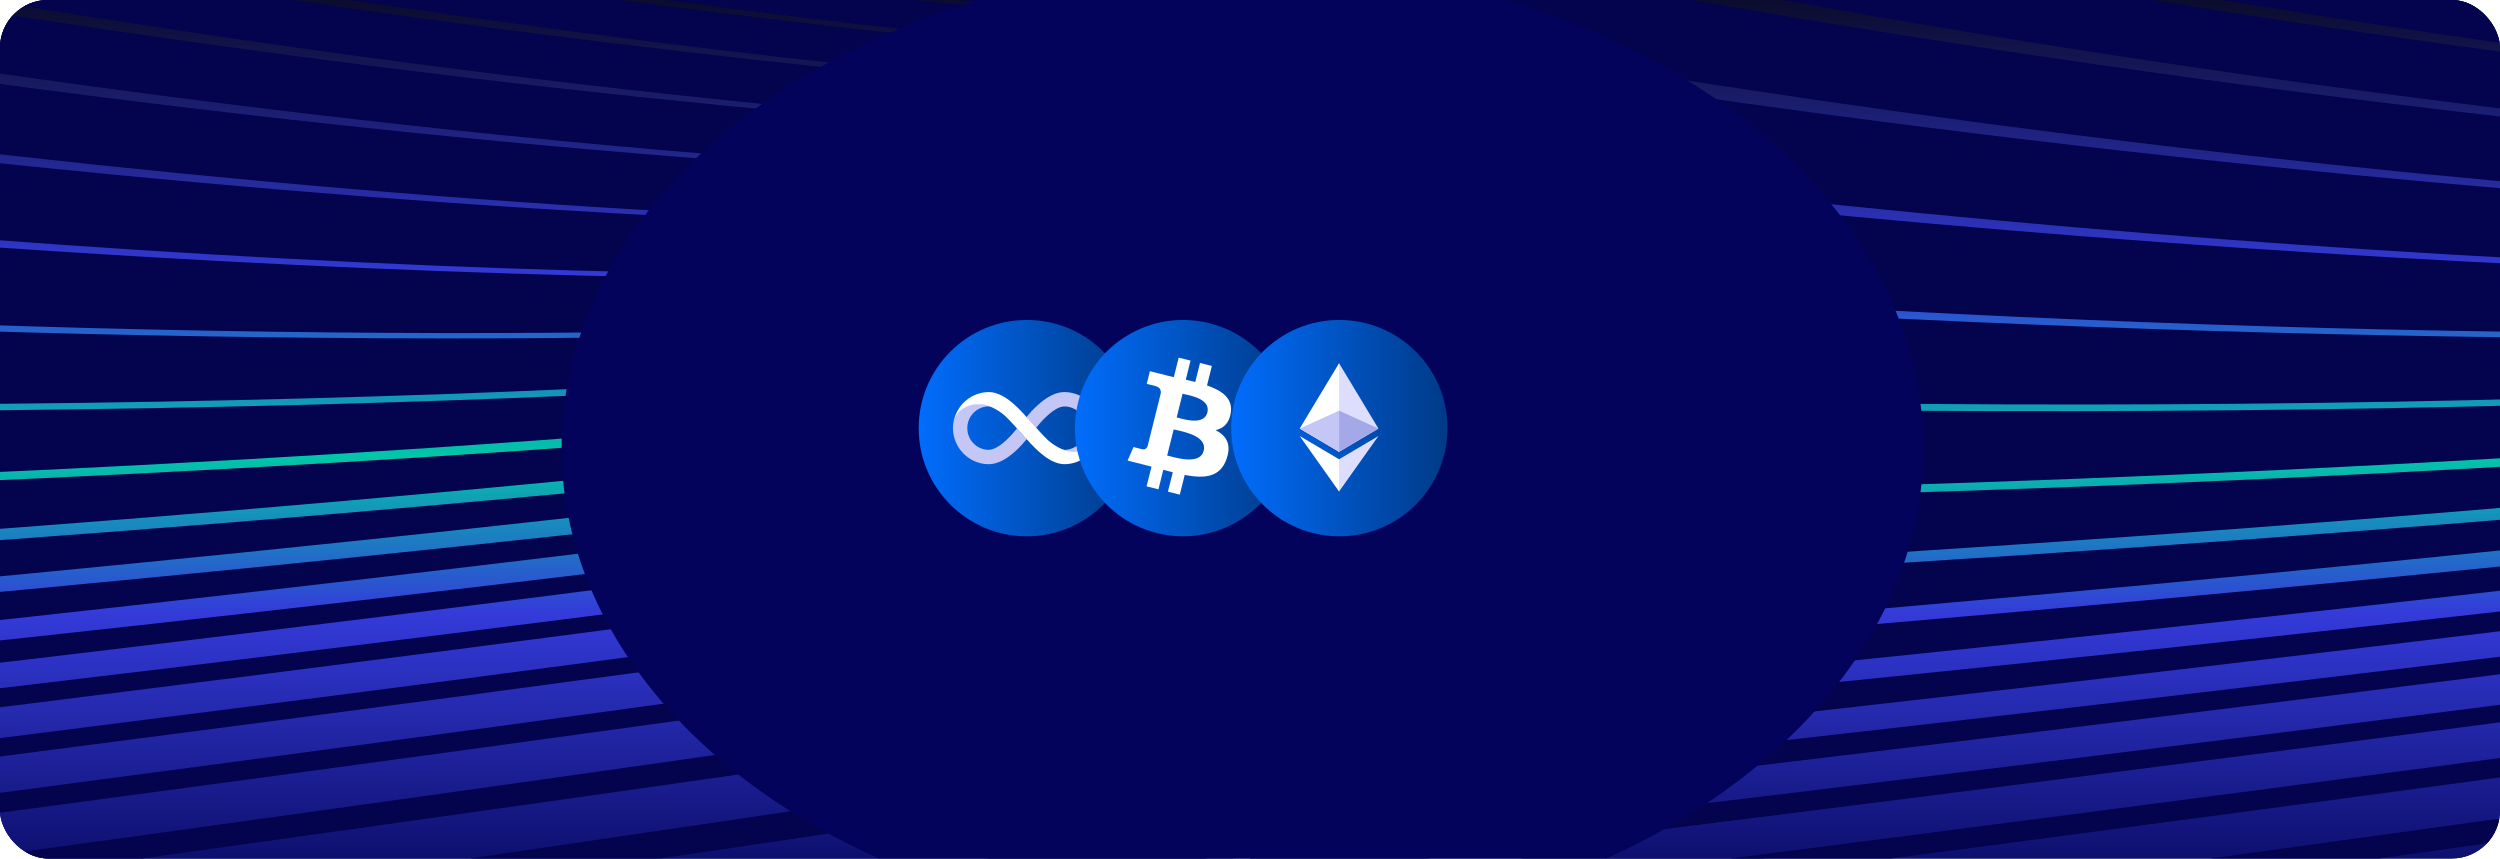 <svg width="416" height="143" viewBox="0 0 416 143" fill="none" xmlns="http://www.w3.org/2000/svg">
    <g clip-path="url(#clip0_2391_1848)">
        <rect width="416" height="142.843" rx="8" fill="#03035C"/>
        <g clip-path="url(#clip1_2391_1848)">
            <rect width="369.323" height="206.839" transform="translate(-164.145 -33.831)" fill="url(#paint0_linear_2391_1848)"/>
            <rect width="372.491" height="206.839" transform="translate(-164.145 -33.831)" fill="url(#paint1_linear_2391_1848)"/>
            <path d="M274.139 -9.329C296.946 -11.784 278.514 -21.291 227.101 -33.831H225.052C269.793 -23.295 286.96 -15.213 269.023 -12.692C243.425 -9.081 148.404 -17.091 37.947 -33.831H30.665C143.811 -15.412 243.934 -6.075 274.139 -9.329ZM113.678 173.007C185.151 161.201 244.239 151.26 294.388 142.666V135.825C234.384 146.065 161.53 158.175 69.969 173.007H113.678ZM278.907 -5.519C308.138 -7.925 290.216 -19.023 233.279 -33.831H230.677C281.407 -21.203 298.908 -11.652 275.36 -9.103C243.803 -5.695 140.904 -15.048 24.138 -33.831H15.438C134.334 -13.259 242.32 -2.497 278.907 -5.519ZM294.388 173.007V169.875C289.111 170.903 283.718 171.947 278.238 173.007H294.388ZM6.098 173.007C128.563 154.304 221.083 139.721 294.388 127.788V122.081C213.568 135.293 109.143 151.646 -33.015 173.007H6.098ZM222.043 173.007C248.106 168.297 272.133 163.927 294.388 159.847V151.62C259.182 157.982 219.586 165.048 174.409 173.007H222.043ZM-98.271 173.007C77.978 147.889 201.751 129.395 294.388 114.835V110.073C195.951 125.727 61.815 145.704 -133.027 173.007H-98.271ZM-251.763 167.848C9.153 134.871 177.723 111.497 294.388 93.597V90.258C178.13 108.472 8.701 131.862 -251.763 163.778V167.848ZM-251.763 147.319C8.409 118.086 179.264 95.348 294.388 77.152V74.732C180.034 93.152 7.497 115.502 -251.763 142.107V147.319ZM-197.769 173.007C32.787 142.164 185.529 120.302 294.388 103.521V99.538C180.776 117.355 18.309 140.527 -230.26 173.007H-197.769ZM-251.763 157.091C8.887 125.836 178.377 102.832 294.388 84.87V82.041C178.93 100.308 8.242 123.194 -251.763 152.786V157.091ZM194.73 -33.154C194.512 -33.369 194.134 -33.595 193.611 -33.831H186.59C185.311 -31.475 158.812 -31.36 119.914 -33.831H115.045C164.336 -30.088 198.015 -29.928 194.73 -33.154ZM204.309 -31.371C204.033 -32.059 202.027 -32.896 198.582 -33.831H194.207C194.803 -33.573 195.224 -33.325 195.457 -33.088C198.844 -29.703 164.321 -29.785 113.519 -33.639C112.69 -33.699 111.876 -33.771 111.048 -33.831H107.065C108.344 -33.721 109.608 -33.606 110.888 -33.496C166.371 -28.745 205.69 -28.007 204.309 -31.371ZM171.487 -33.831H137.895C153.201 -33.27 164.917 -33.292 171.487 -33.831ZM185.82 -33.831H173.755C166.807 -33.011 151.893 -32.967 131.776 -33.831H124.348C159.801 -31.668 183.915 -31.756 185.82 -33.831ZM214.077 -29.383C214.368 -30.495 210.094 -32.031 202.158 -33.831H199.338C202.797 -32.874 204.803 -32.009 205.08 -31.299C206.519 -27.765 166.24 -28.436 109.143 -33.303C107.123 -33.474 105.117 -33.655 103.111 -33.831H99.39C101.57 -33.622 103.736 -33.407 105.916 -33.198C167.868 -27.319 213.176 -25.915 214.077 -29.383ZM223.889 -27.187C225.372 -28.657 218.438 -31.007 205.08 -33.831H203.204C211.039 -32.004 215.226 -30.44 214.92 -29.295C213.961 -25.651 167.461 -27 103.707 -33.022C100.916 -33.286 98.154 -33.562 95.392 -33.831H91.7C94.36 -33.545 97.02 -33.264 99.695 -32.984C168.478 -25.816 220.328 -23.636 223.889 -27.187ZM260.417 -16.21C273.151 -18.572 256.493 -25.255 217.537 -33.831H216.214C248.106 -26.912 262.307 -21.434 253.135 -19.139C237.974 -15.34 160.803 -20.641 66.292 -33.099C64.46 -33.342 62.643 -33.589 60.812 -33.831H55.477C56.349 -33.705 57.207 -33.578 58.094 -33.452C157.577 -19.249 241.216 -12.654 260.417 -16.21ZM252.059 -19.293C260.97 -21.517 246.23 -26.956 213.83 -33.831H212.667C238.076 -28.436 250.024 -24.104 244.065 -22.012C233.279 -18.197 164.714 -22.304 78.473 -32.84C75.784 -33.171 73.124 -33.501 70.478 -33.831H65.769C67.673 -33.573 69.591 -33.319 71.51 -33.066C162.882 -20.95 237.64 -15.687 252.059 -19.293ZM267.86 -12.89C285.215 -15.329 267.307 -23.366 221.941 -33.831H220.299C258.717 -25.194 274.691 -18.472 261.551 -16.034C241.375 -12.29 154.815 -18.957 51.727 -33.589C51.174 -33.672 50.622 -33.754 50.055 -33.831H43.863C150.919 -17.448 243.352 -9.444 267.86 -12.89ZM243.047 -22.15C248.818 -24.176 236.477 -28.48 210.647 -33.831H209.469C228.555 -29.796 237.96 -26.488 234.558 -24.66C227.523 -20.873 166.938 -23.928 88.561 -32.769C85.465 -33.121 82.397 -33.474 79.316 -33.831H75.115C77.644 -33.512 80.188 -33.198 82.746 -32.885C166.298 -22.623 232.785 -18.522 243.047 -22.15ZM233.599 -24.781C236.898 -26.559 227.232 -29.829 207.812 -33.831H206.417C219.572 -30.98 226.316 -28.596 224.79 -27.082C221.04 -23.35 167.766 -25.497 96.89 -32.84C93.75 -33.165 90.625 -33.496 87.514 -33.831H83.691C86.467 -33.507 89.258 -33.182 92.049 -32.868C168.042 -24.247 226.912 -21.175 233.599 -24.781ZM-251.763 115.829C4.016 99.089 183.538 78.072 294.388 58.691V56.825C182.157 76.114 0.638 94.43 -251.763 102.992V115.829ZM240.591 -33.831H237.393C270.462 -25.106 289.605 -17.834 294.388 -12.868V-14.9C285.201 -19.959 267.307 -26.4 240.591 -33.831ZM-58.973 -33.831H-78.725C57.41 -3.345 202.434 14.277 274.226 12.576C281.872 12.394 288.573 12.014 294.388 11.469V7.148C290.506 7.489 286.175 7.748 281.364 7.913C217.9 10.11 79.185 -5.585 -58.973 -33.831ZM280.157 -5.271C242 -2.106 130.962 -12.879 8.17 -33.831H-2.281C121.818 -10.986 238.09 1.302 281.829 -1.445C287.076 -1.776 291.233 -2.299 294.388 -2.981V-8.47C292.338 -6.994 287.701 -5.893 280.157 -5.271ZM-32.515 -33.831H-48.291C84.578 -6.037 219.092 9.658 280.142 7.572C285.506 7.39 290.23 7.087 294.388 6.669V2.414C291.233 2.76 287.672 3.03 283.675 3.217C229.747 5.772 101.032 -8.156 -32.515 -33.831ZM-251.763 137.807C7.608 111.302 180.47 88.852 294.388 70.307V68.188C181.575 86.777 6.477 108.381 -251.763 130.874V137.807ZM249.094 -33.831H245.111C268.543 -27.198 284.91 -21.368 294.388 -16.601V-17.531C284.387 -22.232 269.371 -27.71 249.094 -33.831ZM283.994 -33.831H276.814C283.326 -31.404 289.169 -29.064 294.388 -26.823V-29.367C293.661 -29.697 292.919 -30.027 292.164 -30.363C289.547 -31.514 286.8 -32.67 283.994 -33.831ZM259.007 -33.831H254.138C271.523 -28.492 284.867 -23.653 294.388 -19.392V-20.476C285.404 -24.517 273.674 -28.987 259.007 -33.831ZM290.87 -33.831C292.062 -33.336 293.239 -32.84 294.388 -32.345V-33.831H290.87ZM271.639 -33.452C271.305 -33.578 270.941 -33.705 270.592 -33.831H264.633C276.508 -29.829 286.407 -26.091 294.388 -22.645V-24.28C287.919 -27.165 280.375 -30.226 271.639 -33.452ZM-10.46 -33.831H-23.211C105.567 -8.58 230.619 5.342 282.41 2.909C287.018 2.694 290.986 2.364 294.388 1.935V-2.398C291.35 -1.869 287.599 -1.451 283.079 -1.165C237.523 1.714 117.952 -10.584 -10.46 -33.831ZM-251.763 37.794V60.497C-176.289 64.945 -99.61 67.356 -25.04 67.307C115.699 67.219 223.206 57.706 294.388 44.56V42.077C242.102 50.665 168.551 56.352 73.952 56.308C-28.748 56.253 -142.66 49.526 -251.763 37.794ZM-251.763 62.473V82.651C-226.41 82.894 -201.187 82.961 -176.189 82.838C37.293 81.788 196.14 67.12 294.388 49.008V46.878C221.985 59.247 114.536 68.177 -26.39 68.408C-99.807 68.529 -175.927 66.437 -251.763 62.473ZM-251.763 84.251V101.268C0.243 92.863 183 73.78 294.388 53.676V51.749C194.599 69.019 35.708 82.979 -179.528 84.283C-203.36 84.427 -227.462 84.414 -251.763 84.251ZM-251.763 127.641C6.429 105.077 182.157 83.116 294.388 64.196V62.264C182.942 81.064 4.464 101.48 -251.763 118.146V127.641ZM-251.763 11.888V34.849C-144.642 47.747 -29.986 55.278 74.243 55.421C169.336 55.553 243.003 49.404 294.388 40.161V37.233C256.9 42.958 206.431 46.514 142.634 46.476C23.804 46.404 -121.967 33.484 -251.763 11.888ZM-131.003 -33.831H-163.694C-23.749 2.551 147.503 24.714 247.611 23.845C266.188 23.685 281.698 22.799 294.388 21.334V16.985C285.957 17.739 276.189 18.23 264.967 18.406C177.156 19.793 14.434 0.03 -131.003 -33.831ZM-181.31 -33.831H-224.791C-84.471 5.81 104.187 30.742 223.918 30.302C252.626 30.197 275.985 28.733 294.388 26.267V22.083C281.727 23.371 266.566 24.164 248.687 24.329C144.756 25.292 -33.289 3.113 -181.31 -33.831ZM-251.763 -13.121V7.638C-125.938 31.188 21.623 45.573 142.329 45.738C206.897 45.832 257.525 41.934 294.388 35.697V32.278C267.802 35.917 233.424 38.097 190.776 38.141C65.085 38.273 -109.5 18.73 -251.763 -13.121ZM-91.14 -33.831H-116.361C22.19 -0.493 179.264 19.265 263.819 17.971C275.651 17.789 285.797 17.239 294.388 16.369V11.998C288.806 12.46 282.512 12.791 275.447 12.961C200.85 14.767 51 -2.86 -91.14 -33.831ZM-246.399 -33.831H-251.763V-18.693C-115.733 15.829 62.454 37.552 190.137 37.514C233.57 37.497 268.165 35.086 294.388 31.073V27.208C275.84 29.416 252.772 30.731 224.834 30.852C100.509 31.387 -96.496 6.432 -246.399 -33.831Z" fill="#03035C"/>
            <rect width="369.323" height="206.839" transform="translate(208.085 -33.831)" fill="url(#paint2_linear_2391_1848)"/>
            <g clip-path="url(#clip2_2391_1848)">
                <path d="M646.369 -9.329C669.176 -11.784 650.744 -21.291 599.331 -33.831H597.281C642.023 -23.295 659.189 -15.213 641.252 -12.692C615.655 -9.081 520.634 -17.091 410.177 -33.831H402.894C516.041 -15.412 616.164 -6.075 646.369 -9.329ZM485.908 173.007C557.381 161.201 616.469 151.26 666.617 142.666V135.825C606.613 146.065 533.76 158.175 442.199 173.007H485.908ZM651.137 -5.519C680.368 -7.925 662.445 -19.023 605.509 -33.831H602.907C653.637 -21.203 671.138 -11.652 647.59 -9.103C616.033 -5.695 513.134 -15.048 396.368 -33.831H387.668C506.564 -13.259 614.55 -2.497 651.137 -5.519ZM666.617 173.007V169.875C661.341 170.903 655.948 171.947 650.468 173.007H666.617ZM378.327 173.007C500.793 154.304 593.313 139.721 666.617 127.788V122.081C585.798 135.293 481.373 151.646 339.214 173.007H378.327ZM594.273 173.007C620.335 168.297 644.363 163.927 666.617 159.847V151.62C631.412 157.982 591.816 165.048 546.639 173.007H594.273ZM273.959 173.007C450.208 147.889 573.981 129.395 666.617 114.835V110.073C568.181 125.727 434.044 145.704 239.202 173.007H273.959ZM120.467 167.848C381.383 134.871 549.953 111.497 666.617 93.597V90.258C550.36 108.472 380.931 131.862 120.467 163.778V167.848ZM120.467 147.319C380.638 118.086 551.494 95.348 666.617 77.152V74.732C552.264 93.152 379.727 115.502 120.467 142.107V147.319ZM174.461 173.007C405.016 142.164 557.759 120.302 666.617 103.521V99.538C553.005 117.355 390.539 140.527 141.969 173.007H174.461ZM120.467 157.091C381.117 125.836 550.607 102.832 666.617 84.87V82.041C551.159 100.308 380.471 123.194 120.467 152.786V157.091ZM566.96 -33.154C566.742 -33.369 566.364 -33.595 565.841 -33.831H558.82C557.541 -31.475 531.042 -31.36 492.144 -33.831H487.275C536.565 -30.088 570.245 -29.928 566.96 -33.154ZM576.539 -31.371C576.263 -32.059 574.257 -32.896 570.812 -33.831H566.436C567.032 -33.573 567.454 -33.325 567.687 -33.088C571.074 -29.703 536.551 -29.785 485.748 -33.639C484.92 -33.699 484.106 -33.771 483.277 -33.831H479.294C480.574 -33.721 481.838 -33.606 483.117 -33.496C538.6 -28.745 577.92 -28.007 576.539 -31.371ZM543.717 -33.831H510.125C525.431 -33.27 537.147 -33.292 543.717 -33.831ZM558.049 -33.831H545.985C539.036 -33.011 524.123 -32.967 504.005 -33.831H496.577C532.03 -31.668 556.145 -31.756 558.049 -33.831ZM586.307 -29.383C586.598 -30.495 582.324 -32.031 574.388 -33.831H571.568C575.027 -32.874 577.033 -32.009 577.309 -31.299C578.748 -27.765 538.47 -28.436 481.373 -33.303C479.352 -33.474 477.347 -33.655 475.341 -33.831H471.62C473.8 -33.622 475.966 -33.407 478.146 -33.198C540.098 -27.319 585.406 -25.915 586.307 -29.383ZM596.119 -27.187C597.601 -28.657 590.668 -31.007 577.309 -33.831H575.434C583.269 -32.004 587.455 -30.44 587.15 -29.295C586.191 -25.651 539.691 -27 475.937 -33.022C473.146 -33.286 470.384 -33.562 467.622 -33.831H463.93C466.59 -33.545 469.25 -33.264 471.925 -32.984C540.708 -25.816 592.557 -23.636 596.119 -27.187ZM632.647 -16.21C645.38 -18.572 628.722 -25.255 589.766 -33.831H588.444C620.335 -26.912 634.537 -21.434 625.365 -19.139C610.204 -15.34 533.033 -20.641 438.521 -33.099C436.69 -33.342 434.873 -33.589 433.041 -33.831H427.707C428.579 -33.705 429.437 -33.578 430.323 -33.452C529.806 -19.249 613.445 -12.654 632.647 -16.21ZM624.289 -19.293C633.199 -21.517 618.46 -26.956 586.06 -33.831H584.897C610.306 -28.436 622.254 -24.104 616.294 -22.012C605.509 -18.197 536.943 -22.304 450.702 -32.84C448.013 -33.171 445.353 -33.501 442.708 -33.831H437.998C439.902 -33.573 441.821 -33.319 443.74 -33.066C535.112 -20.95 609.869 -15.687 624.289 -19.293ZM640.089 -12.89C657.445 -15.329 639.537 -23.366 594.171 -33.831H592.528C630.946 -25.194 646.921 -18.472 633.781 -16.034C613.605 -12.29 527.044 -18.957 423.957 -33.589C423.404 -33.672 422.852 -33.754 422.285 -33.831H416.093C523.149 -17.448 615.582 -9.444 640.089 -12.89ZM615.277 -22.15C621.048 -24.176 608.707 -28.48 582.877 -33.831H581.699C600.785 -29.796 610.189 -26.488 606.788 -24.66C599.753 -20.873 539.167 -23.928 460.79 -32.769C457.694 -33.121 454.627 -33.474 451.546 -33.831H447.345C449.874 -33.512 452.418 -33.198 454.976 -32.885C538.528 -22.623 605.015 -18.522 615.277 -22.15ZM605.829 -24.781C609.128 -26.559 599.462 -29.829 580.042 -33.831H578.647C591.801 -30.98 598.546 -28.596 597.02 -27.082C593.27 -23.35 539.996 -25.497 469.119 -32.84C465.98 -33.165 462.854 -33.496 459.744 -33.831H455.921C458.697 -33.507 461.488 -33.182 464.279 -32.868C540.272 -24.247 599.142 -21.175 605.829 -24.781ZM120.467 115.829C376.246 99.089 555.767 78.072 666.617 58.691V56.825C554.386 76.114 372.868 94.43 120.467 102.992V115.829ZM612.82 -33.831H609.622C642.691 -25.106 661.835 -17.834 666.617 -12.868V-14.9C657.431 -19.959 639.537 -26.4 612.82 -33.831ZM313.256 -33.831H293.505C429.64 -3.345 574.664 14.277 646.456 12.576C654.102 12.394 660.803 12.014 666.617 11.469V7.148C662.736 7.489 658.405 7.748 653.593 7.913C590.13 10.11 451.415 -5.585 313.256 -33.831ZM652.387 -5.271C614.23 -2.106 503.191 -12.879 380.4 -33.831H369.949C494.048 -10.986 610.32 1.302 654.058 -1.445C659.306 -1.776 663.463 -2.299 666.617 -2.981V-8.47C664.568 -6.994 659.931 -5.893 652.387 -5.271ZM339.714 -33.831H323.939C456.807 -6.037 591.322 9.658 652.372 7.572C657.736 7.39 662.46 7.087 666.617 6.669V2.414C663.463 2.76 659.902 3.03 655.904 3.217C601.977 5.772 473.262 -8.156 339.714 -33.831ZM120.467 137.807C379.838 111.302 552.7 88.852 666.617 70.307V68.188C553.805 86.777 378.707 108.381 120.467 130.874V137.807ZM621.324 -33.831H617.341C640.773 -27.198 657.14 -21.368 666.617 -16.601V-17.531C656.617 -22.232 641.601 -27.71 621.324 -33.831ZM656.224 -33.831H649.043C655.555 -31.404 661.399 -29.064 666.617 -26.823V-29.367C665.891 -29.697 665.149 -30.027 664.393 -30.363C661.777 -31.514 659.03 -32.67 656.224 -33.831ZM631.237 -33.831H626.368C643.752 -28.492 657.096 -23.653 666.617 -19.392V-20.476C657.634 -24.517 645.904 -28.987 631.237 -33.831ZM663.1 -33.831C664.292 -33.336 665.469 -32.84 666.617 -32.345V-33.831H663.1ZM643.869 -33.452C643.534 -33.578 643.171 -33.705 642.822 -33.831H636.862C648.738 -29.829 658.637 -26.091 666.617 -22.645V-24.28C660.149 -27.165 652.605 -30.226 643.869 -33.452ZM361.77 -33.831H349.019C477.797 -8.58 602.849 5.342 654.64 2.909C659.248 2.694 663.216 2.364 666.617 1.935V-2.398C663.579 -1.869 659.829 -1.451 655.308 -1.165C609.753 1.714 490.182 -10.584 361.77 -33.831ZM120.467 37.794V60.497C195.941 64.945 272.62 67.356 347.19 67.307C487.929 67.219 595.435 57.706 666.617 44.56V42.077C614.332 50.665 540.781 56.352 446.182 56.308C343.482 56.253 229.569 49.526 120.467 37.794ZM120.467 62.473V82.651C145.82 82.894 171.042 82.961 196.041 82.838C409.523 81.788 568.37 67.12 666.617 49.008V46.878C594.214 59.247 486.766 68.177 345.84 68.408C272.422 68.529 196.303 66.437 120.467 62.473ZM120.467 84.251V101.268C372.472 92.863 555.229 73.78 666.617 53.676V51.749C566.829 69.019 407.938 82.979 192.702 84.283C168.869 84.427 144.768 84.414 120.467 84.251ZM120.467 127.641C378.659 105.077 554.386 83.116 666.617 64.196V62.264C555.171 81.064 376.693 101.48 120.467 118.146V127.641ZM120.467 11.888V34.849C227.588 47.747 342.244 55.278 446.473 55.421C541.566 55.553 615.233 49.404 666.617 40.161V37.233C629.129 42.958 578.661 46.514 514.863 46.476C396.033 46.404 250.263 33.484 120.467 11.888ZM241.227 -33.831H208.536C348.481 2.551 519.733 24.714 619.841 23.845C638.418 23.685 653.927 22.799 666.617 21.334V16.985C658.187 17.739 648.418 18.23 637.197 18.406C549.386 19.793 386.664 0.03 241.227 -33.831ZM190.92 -33.831H147.439C287.759 5.81 476.416 30.742 596.148 30.302C624.856 30.197 648.215 28.733 666.617 26.267V22.083C653.957 23.371 638.796 24.164 620.917 24.329C516.986 25.292 338.941 3.113 190.92 -33.831ZM120.467 -13.121V7.638C246.291 31.188 393.853 45.573 514.558 45.738C579.126 45.832 629.754 41.934 666.617 35.697V32.278C640.031 35.917 605.654 38.097 563.006 38.141C437.315 38.273 262.73 18.73 120.467 -13.121ZM281.09 -33.831H255.869C394.42 -0.493 551.494 19.265 636.049 17.971C647.881 17.789 658.027 17.239 666.617 16.369V11.998C661.036 12.46 654.742 12.791 647.677 12.961C573.079 14.767 423.23 -2.86 281.09 -33.831ZM125.83 -33.831H120.467V-18.693C256.497 15.829 434.684 37.552 562.366 37.514C605.799 37.497 640.395 35.086 666.617 31.073V27.208C648.07 29.416 625.001 30.731 597.063 30.852C472.739 31.387 275.734 6.432 125.83 -33.831Z" fill="#03035C"/>
            </g>
            <rect opacity="0.15" width="416" height="142.843" fill="#010104"/>
            <g filter="url(#filter0_f_2391_1848)">
                <ellipse cx="206.747" cy="74.554" rx="113.298" ry="80.819" fill="#03035C"/>
            </g>
        </g>
        <circle cx="170.868" cy="71.241" r="18" fill="url(#paint3_linear_2391_1848)"/>
        <path d="M177.112 65.241C175.748 65.241 174.259 65.967 172.683 67.406C171.932 68.081 171.281 68.807 170.806 69.395C170.806 69.395 171.569 70.259 172.407 71.185C172.858 70.622 173.521 69.858 174.272 69.17C175.673 67.894 176.587 67.631 177.112 67.631C179.077 67.631 180.678 69.245 180.678 71.247C180.678 73.224 179.089 74.838 177.112 74.864C177.025 74.864 176.9 74.851 176.774 74.826C177.35 75.089 177.963 75.276 178.551 75.276C182.155 75.276 182.856 72.836 182.906 72.661C183.006 72.211 183.068 71.748 183.068 71.26C183.043 67.931 180.391 65.241 177.112 65.241Z" fill="#C4C7F6"/>
        <path d="M164.524 77.241C165.888 77.241 167.377 76.515 168.954 75.076C169.704 74.401 170.355 73.675 170.831 73.087C170.831 73.087 170.067 72.223 169.229 71.297C168.779 71.86 168.115 72.624 167.365 73.312C165.963 74.588 165.05 74.851 164.524 74.851C162.56 74.851 160.958 73.237 160.958 71.235C160.958 69.258 162.547 67.644 164.524 67.618C164.612 67.618 164.737 67.631 164.862 67.656C164.286 67.393 163.673 67.206 163.085 67.206C159.481 67.206 158.781 69.646 158.731 69.821C158.63 70.271 158.568 70.734 158.568 71.222C158.58 74.538 161.246 77.241 164.524 77.241Z" fill="#C4C7F6"/>
        <path fill-rule="evenodd" clip-rule="evenodd" d="M163.098 67.268C164.95 67.318 166.877 68.845 167.264 69.22C168.187 70.108 169.058 71.1 169.216 71.281C169.232 71.299 169.24 71.309 169.242 71.31C170.08 72.236 170.843 73.099 170.843 73.099L170.856 73.087C172.57 75.051 174.86 77.241 177.137 77.241C179.928 77.228 182.28 75.264 182.906 72.624C182.843 72.811 181.917 75.276 178.539 75.189C176.699 75.139 174.772 73.625 174.384 73.249C173.371 72.273 172.42 71.172 172.42 71.172C171.581 70.246 170.818 69.383 170.818 69.383C170.806 69.383 170.806 69.395 170.806 69.395C169.104 67.418 166.814 65.241 164.537 65.241C161.746 65.254 159.394 67.206 158.768 69.833C158.843 69.52 159.807 67.193 163.098 67.268ZM158.756 69.846V69.821C158.768 69.833 158.768 69.846 158.756 69.846Z" fill="white"/>
        <path d="M214.329 75.595C211.925 85.238 202.159 91.107 192.515 88.702C182.875 86.298 177.006 76.531 179.411 66.888C181.814 57.245 191.581 51.376 201.222 53.78C210.865 56.184 216.734 65.952 214.329 75.595L214.329 75.595H214.329Z" fill="url(#paint4_linear_2391_1848)"/>
        <path fill-rule="evenodd" clip-rule="evenodd" d="M204.807 68.677C205.165 66.281 203.342 64.993 200.848 64.135L201.657 60.89L199.682 60.398L198.894 63.557C198.375 63.427 197.842 63.305 197.312 63.184L198.105 60.004L196.131 59.512L195.322 62.756C194.892 62.658 194.47 62.561 194.06 62.459L194.063 62.449L191.339 61.769L190.813 63.879C190.813 63.879 192.279 64.214 192.248 64.235C193.048 64.435 193.192 64.964 193.168 65.384L192.247 69.081C192.302 69.094 192.373 69.115 192.452 69.146L192.395 69.132C192.346 69.12 192.295 69.107 192.243 69.095L190.952 74.273C190.854 74.516 190.606 74.881 190.047 74.742C190.066 74.771 188.611 74.384 188.611 74.384L187.63 76.645L190.201 77.286C190.482 77.356 190.76 77.429 191.036 77.501L191.036 77.501C191.228 77.551 191.419 77.601 191.609 77.649L190.792 80.931L192.765 81.423L193.574 78.176C194.113 78.323 194.636 78.457 195.148 78.585L194.341 81.817L196.317 82.309L197.134 79.033C200.502 79.67 203.035 79.413 204.101 76.367C204.96 73.914 204.058 72.499 202.286 71.577C203.577 71.279 204.549 70.43 204.808 68.677L204.807 68.676L204.807 68.677ZM200.294 75.005C199.734 77.255 196.212 76.325 194.6 75.899L194.6 75.899C194.455 75.861 194.326 75.826 194.215 75.799L195.3 71.451C195.435 71.485 195.599 71.522 195.786 71.563C197.453 71.938 200.868 72.704 200.294 75.005H200.294ZM196.12 69.545C197.463 69.904 200.394 70.686 200.905 68.641H200.905C201.426 66.549 198.578 65.918 197.187 65.61C197.03 65.576 196.892 65.545 196.779 65.517L195.796 69.46C195.889 69.484 195.998 69.513 196.12 69.545Z" fill="white"/>
        <circle cx="222.868" cy="71.241" r="18" fill="url(#paint5_linear_2391_1848)"/>
        <path d="M222.819 60.441L222.676 60.927V75.04L222.819 75.183L229.369 71.31L222.819 60.441Z" fill="#DDDEFE"/>
        <path d="M222.819 60.441L216.268 71.31L222.819 75.183V68.333V60.441Z" fill="white"/>
        <path d="M222.818 76.422L222.738 76.521V81.548L222.818 81.784L229.373 72.552L222.818 76.422Z" fill="#DDDEFE"/>
        <path d="M222.819 81.784V76.422L216.268 72.552L222.819 81.784Z" fill="white"/>
        <path d="M222.819 75.183L229.369 71.31L222.819 68.333V75.183Z" fill="#A4A8E8"/>
        <path d="M216.268 71.31L222.819 75.183V68.333L216.268 71.31Z" fill="#C4C7F6"/>
    </g>
    <defs>
        <filter id="filter0_f_2391_1848" x="41.63" y="-58.085" width="330.235" height="265.277" filterUnits="userSpaceOnUse" color-interpolation-filters="sRGB">
            <feFlood flood-opacity="0" result="BackgroundImageFix"/>
            <feBlend mode="normal" in="SourceGraphic" in2="BackgroundImageFix" result="shape"/>
            <feGaussianBlur stdDeviation="25.91" result="effect1_foregroundBlur_2391_1848"/>
        </filter>
        <linearGradient id="paint0_linear_2391_1848" x1="184.661" y1="22.404" x2="184.661" y2="188.961" gradientUnits="userSpaceOnUse">
            <stop stop-color="#010004"/>
            <stop offset="0.35" stop-color="#3D45FF"/>
            <stop offset="0.525" stop-color="#03E9C6"/>
            <stop offset="0.681" stop-color="#3D45FF"/>
            <stop offset="1" stop-color="#03035C"/>
        </linearGradient>
        <linearGradient id="paint1_linear_2391_1848" x1="186.246" y1="22.404" x2="186.246" y2="188.961" gradientUnits="userSpaceOnUse">
            <stop stop-color="#010004"/>
            <stop offset="0.35" stop-color="#3D45FF"/>
            <stop offset="0.525" stop-color="#03E9C6"/>
            <stop offset="0.681" stop-color="#3D45FF"/>
            <stop offset="1" stop-color="#03035C"/>
        </linearGradient>
        <linearGradient id="paint2_linear_2391_1848" x1="184.661" y1="22.404" x2="184.661" y2="188.961" gradientUnits="userSpaceOnUse">
            <stop stop-color="#010004"/>
            <stop offset="0.35" stop-color="#3D45FF"/>
            <stop offset="0.525" stop-color="#03E9C6"/>
            <stop offset="0.681" stop-color="#3D45FF"/>
            <stop offset="1" stop-color="#03035C"/>
        </linearGradient>
        <linearGradient id="paint3_linear_2391_1848" x1="152.868" y1="71.241" x2="188.868" y2="71.241" gradientUnits="userSpaceOnUse">
            <stop stop-color="#016DFC"/>
            <stop offset="1" stop-color="#003A87"/>
        </linearGradient>
        <linearGradient id="paint4_linear_2391_1848" x1="178.872" y1="71.241" x2="214.868" y2="71.241" gradientUnits="userSpaceOnUse">
            <stop stop-color="#016DFC"/>
            <stop offset="1" stop-color="#003A87"/>
        </linearGradient>
        <linearGradient id="paint5_linear_2391_1848" x1="204.868" y1="71.241" x2="240.868" y2="71.241" gradientUnits="userSpaceOnUse">
            <stop stop-color="#016DFC"/>
            <stop offset="1" stop-color="#003A87"/>
        </linearGradient>
        <clipPath id="clip0_2391_1848">
            <rect width="416" height="142.843" rx="8" fill="white"/>
        </clipPath>
        <clipPath id="clip1_2391_1848">
            <rect width="605.355" height="182.119" fill="white" transform="translate(-95.931 -16.289)"/>
        </clipPath>
        <clipPath id="clip2_2391_1848">
            <rect width="372.491" height="206.839" fill="white" transform="translate(208.085 -33.831)"/>
        </clipPath>
    </defs>
</svg>
